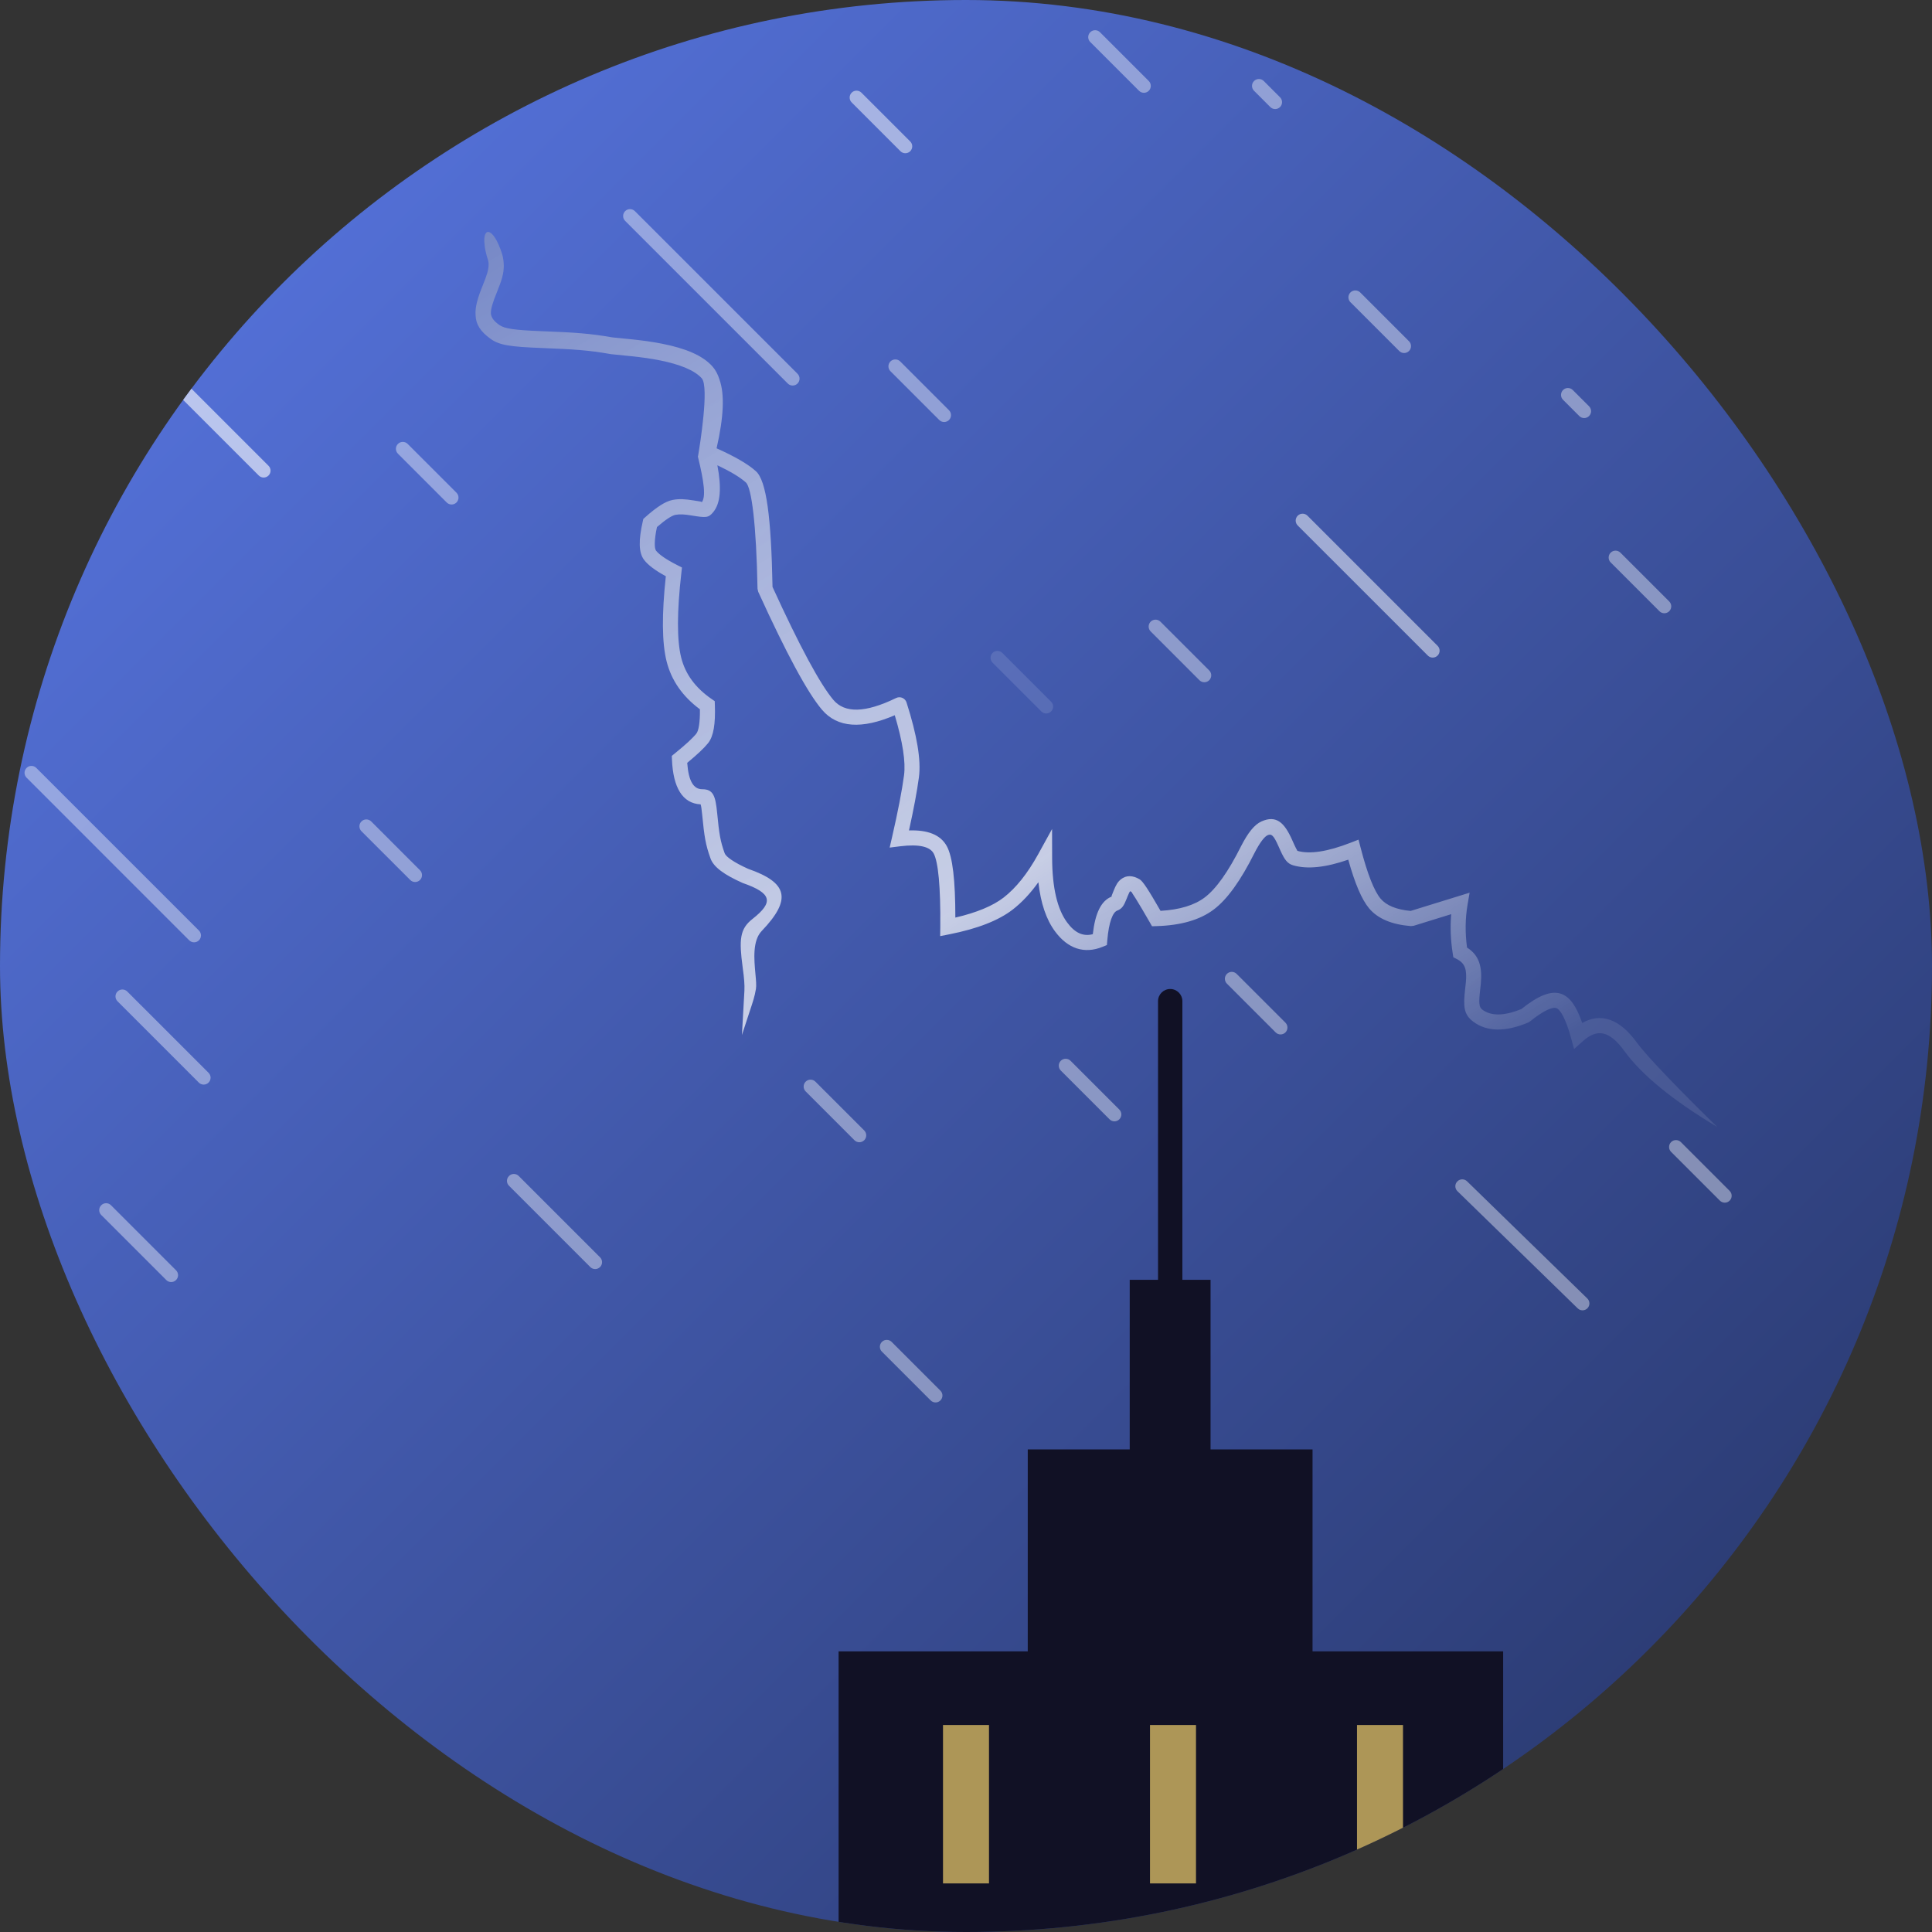<svg width="84" height="84" viewBox="0 0 84 84" fill="none" xmlns="http://www.w3.org/2000/svg">
<rect x="0" y="0" width="84" height="84" fill="#333333" stroke="none"/>
<g clip-path="url(#clip0_411_1239)">
<rect width="84" height="84" rx="42" fill="url(#paint0_linear_411_1239)"/>
<path fill-rule="evenodd" clip-rule="evenodd" d="M65.354 71.799H57.067V63.019H52.633V55.644H51.408V43.53C51.408 43.237 51.171 43 50.879 43C50.586 43 50.349 43.237 50.349 43.53V55.644H49.118V63.019H44.685V71.799H36.461V94.862H34.751H67H65.354V71.799Z" fill="#111125"/>
<path fill-rule="evenodd" clip-rule="evenodd" d="M41 81.888H43V75H41V81.888Z" fill="#AD9657"/>
<path fill-rule="evenodd" clip-rule="evenodd" d="M50 81.888H52V75H50V81.888Z" fill="#AD9657"/>
<path fill-rule="evenodd" clip-rule="evenodd" d="M59 81.888H61V75H59V81.888Z" fill="#AD9657"/>
<path opacity="0.4" fill-rule="evenodd" clip-rule="evenodd" d="M17.301 19.301C17.184 19.418 17.184 19.608 17.301 19.725L19.422 21.847C19.54 21.964 19.73 21.964 19.847 21.847C19.964 21.73 19.964 21.54 19.847 21.422L17.725 19.301C17.608 19.184 17.418 19.184 17.301 19.301ZM46.121 46.121C46.004 46.238 46.004 46.428 46.121 46.545L48.242 48.666C48.359 48.784 48.549 48.784 48.666 48.666C48.784 48.549 48.784 48.359 48.666 48.242L46.545 46.121C46.428 46.004 46.238 46.004 46.121 46.121Z" fill="white"/>
<path opacity="0.4" fill-rule="evenodd" clip-rule="evenodd" d="M38.715 15.715C38.598 15.832 38.598 16.022 38.715 16.14L40.837 18.261C40.954 18.378 41.144 18.378 41.261 18.261C41.378 18.144 41.378 17.954 41.261 17.837L39.14 15.715C39.022 15.598 38.833 15.598 38.715 15.715ZM50.029 27.029C49.912 27.146 49.912 27.336 50.029 27.453L52.15 29.575C52.267 29.692 52.457 29.692 52.575 29.575C52.692 29.457 52.692 29.267 52.575 29.15L50.453 27.029C50.336 26.912 50.146 26.912 50.029 27.029ZM53.343 42.767C53.226 42.65 53.226 42.46 53.343 42.343C53.46 42.226 53.65 42.226 53.767 42.343L55.888 44.464C56.005 44.581 56.005 44.771 55.888 44.888C55.771 45.005 55.581 45.005 55.464 44.888L53.343 42.767ZM72.656 49.656C72.539 49.774 72.539 49.964 72.656 50.081L74.778 52.202C74.895 52.319 75.085 52.319 75.202 52.202C75.319 52.085 75.319 51.895 75.202 51.778L73.081 49.656C72.963 49.539 72.774 49.539 72.656 49.656Z" fill="white"/>
<path opacity="0.4" fill-rule="evenodd" clip-rule="evenodd" d="M47.402 1.826C47.284 1.709 47.284 1.519 47.402 1.402C47.519 1.284 47.709 1.284 47.826 1.402L49.947 3.523C50.064 3.64 50.064 3.83 49.947 3.947C49.83 4.064 49.64 4.064 49.523 3.947L47.402 1.826ZM58.715 13.14C58.598 13.022 58.598 12.832 58.715 12.715C58.833 12.598 59.022 12.598 59.14 12.715L61.261 14.837C61.378 14.954 61.378 15.144 61.261 15.261C61.144 15.378 60.954 15.378 60.837 15.261L58.715 13.14ZM70.029 24.029C69.912 24.146 69.912 24.336 70.029 24.453L72.15 26.575C72.267 26.692 72.457 26.692 72.575 26.575C72.692 26.457 72.692 26.267 72.575 26.15L70.453 24.029C70.336 23.912 70.146 23.912 70.029 24.029Z" fill="white"/>
<path opacity="0.4" fill-rule="evenodd" clip-rule="evenodd" d="M15.715 36.14C15.598 36.022 15.598 35.833 15.715 35.715C15.832 35.598 16.022 35.598 16.14 35.715L18.261 37.837C18.378 37.954 18.378 38.144 18.261 38.261C18.144 38.378 17.954 38.378 17.837 38.261L15.715 36.14ZM35.029 47.453C34.912 47.336 34.912 47.146 35.029 47.029C35.146 46.912 35.336 46.912 35.453 47.029L37.575 49.15C37.692 49.267 37.692 49.457 37.575 49.575C37.457 49.692 37.267 49.692 37.15 49.575L35.029 47.453ZM38.343 58.343C38.226 58.46 38.226 58.65 38.343 58.767L40.464 60.888C40.581 61.005 40.771 61.005 40.888 60.888C41.005 60.771 41.005 60.581 40.888 60.464L38.767 58.343C38.65 58.226 38.46 58.226 38.343 58.343Z" fill="white"/>
<path opacity="0.4" fill-rule="evenodd" clip-rule="evenodd" d="M5.109 43.109C4.992 43.226 4.992 43.416 5.109 43.533L8.644 47.069C8.761 47.186 8.951 47.186 9.068 47.069C9.186 46.951 9.186 46.761 9.068 46.644L5.533 43.109C5.416 42.992 5.226 42.992 5.109 43.109ZM22.13 51.13C22.012 51.247 22.012 51.437 22.13 51.554L25.665 55.089C25.782 55.206 25.972 55.206 26.089 55.089C26.206 54.972 26.206 54.782 26.089 54.665L22.554 51.13C22.437 51.012 22.247 51.012 22.13 51.13Z" fill="white"/>
<path opacity="0.4" d="M4.402 52.826C4.284 52.709 4.284 52.519 4.402 52.402C4.519 52.284 4.709 52.284 4.826 52.402L7.654 55.23C7.771 55.347 7.771 55.537 7.654 55.654C7.537 55.771 7.347 55.771 7.23 55.654L4.402 52.826Z" fill="white"/>
<path opacity="0.4" fill-rule="evenodd" clip-rule="evenodd" d="M54.523 3.523C54.406 3.64 54.406 3.83 54.523 3.947L55.23 4.654C55.347 4.771 55.537 4.771 55.654 4.654C55.771 4.537 55.771 4.347 55.654 4.23L54.947 3.523C54.83 3.406 54.64 3.406 54.523 3.523ZM67.958 16.958C67.841 17.075 67.841 17.265 67.958 17.382L68.665 18.089C68.782 18.206 68.972 18.206 69.089 18.089C69.207 17.972 69.207 17.782 69.089 17.665L68.382 16.958C68.265 16.841 68.075 16.841 67.958 16.958Z" fill="white"/>
<path opacity="0.4" fill-rule="evenodd" clip-rule="evenodd" d="M27.18 9.604C27.063 9.487 27.063 9.297 27.18 9.18C27.297 9.063 27.487 9.063 27.604 9.18L34.675 16.251C34.792 16.368 34.792 16.558 34.675 16.675C34.558 16.792 34.368 16.792 34.251 16.675L27.18 9.604ZM1.155 33.812C1.038 33.695 1.038 33.505 1.155 33.388C1.272 33.271 1.462 33.271 1.579 33.388L8.65 40.459C8.767 40.576 8.767 40.766 8.65 40.883C8.533 41 8.343 41 8.226 40.883L1.155 33.812ZM63.364 51.364C63.246 51.481 63.246 51.671 63.364 51.788L68.593 56.883C68.71 57 68.9 57 69.017 56.883C69.134 56.766 69.134 56.576 69.017 56.459L63.788 51.364C63.671 51.246 63.481 51.246 63.364 51.364Z" fill="white"/>
<path opacity="0.6" d="M4.18 13.604C4.063 13.487 4.063 13.297 4.18 13.18C4.297 13.063 4.487 13.063 4.604 13.18L11.675 20.251C11.792 20.368 11.792 20.558 11.675 20.675C11.558 20.792 11.368 20.792 11.251 20.675L4.18 13.604Z" fill="white"/>
<path opacity="0.121" d="M43.155 28.812C43.038 28.695 43.038 28.505 43.155 28.388C43.272 28.271 43.462 28.271 43.579 28.388L45.7 30.509C45.818 30.626 45.818 30.816 45.7 30.933C45.583 31.051 45.393 31.051 45.276 30.933L43.155 28.812Z" fill="white"/>
<path opacity="0.5" d="M37.029 4.453C36.912 4.336 36.912 4.146 37.029 4.029C37.146 3.912 37.336 3.912 37.453 4.029L39.575 6.15C39.692 6.267 39.692 6.457 39.575 6.575C39.457 6.692 39.267 6.692 39.15 6.575L37.029 4.453Z" fill="white"/>
<path opacity="0.5" d="M56.422 22.847C56.305 22.73 56.305 22.54 56.422 22.422C56.54 22.305 56.73 22.305 56.847 22.422L62.504 28.079C62.621 28.196 62.621 28.386 62.504 28.503C62.386 28.621 62.196 28.621 62.079 28.503L56.422 22.847Z" fill="white"/>
<path fill-rule="evenodd" clip-rule="evenodd" d="M32.966 25.73C34.187 28.406 35.103 30.107 35.736 30.855C36.408 31.651 37.482 31.709 38.903 31.097C39.25 32.261 39.382 33.136 39.306 33.708C39.215 34.384 39.042 35.28 38.786 36.395L38.681 36.852L39.144 36.794C39.97 36.692 40.434 36.816 40.592 37.103C40.792 37.468 40.899 38.557 40.882 40.298L40.877 40.701L41.271 40.623C42.492 40.382 43.413 40.025 44.035 39.543C44.43 39.237 44.8 38.842 45.147 38.357C45.248 39.265 45.487 39.978 45.872 40.497C46.43 41.251 47.147 41.489 47.941 41.165L48.126 41.089L48.143 40.888C48.21 40.086 48.382 39.663 48.575 39.591C48.784 39.512 48.865 39.378 48.985 39.075L49.022 38.98C49.079 38.836 49.118 38.764 49.143 38.743C49.138 38.747 49.14 38.751 49.214 38.794C49.194 38.782 49.231 38.839 49.289 38.929C49.318 38.972 49.351 39.023 49.385 39.078C49.531 39.311 49.733 39.653 49.991 40.102L50.088 40.272L50.283 40.266C51.337 40.236 52.167 39.999 52.769 39.546C53.359 39.102 53.944 38.285 54.54 37.092C54.773 36.635 54.978 36.373 55.112 36.314C55.283 36.238 55.375 36.323 55.577 36.772C55.58 36.779 55.59 36.801 55.602 36.829C55.627 36.885 55.661 36.962 55.675 36.991C55.847 37.369 55.972 37.55 56.225 37.623C56.845 37.804 57.641 37.717 58.62 37.377C58.908 38.411 59.205 39.112 59.528 39.496C59.91 39.948 60.52 40.199 61.341 40.265L61.464 40.252L63.096 39.747C63.048 40.299 63.07 40.868 63.162 41.454L63.188 41.62L63.336 41.696C63.7 41.882 63.785 42.147 63.733 42.715C63.727 42.78 63.72 42.839 63.707 42.951C63.61 43.778 63.643 44.11 64.052 44.418C64.652 44.87 65.46 44.87 66.443 44.459L66.522 44.411C67.102 43.941 67.502 43.769 67.669 43.831C67.849 43.899 68.085 44.322 68.298 45.102L68.438 45.611L68.831 45.26C69.449 44.706 69.987 44.82 70.618 45.688C71.386 46.744 72.734 47.845 74.666 49C74.666 49 71.853 46.274 71.146 45.302C70.421 44.305 69.6 44.013 68.792 44.479C68.553 43.777 68.27 43.356 67.897 43.217C67.446 43.048 66.88 43.286 66.149 43.87C65.381 44.184 64.823 44.179 64.444 43.894C64.305 43.789 64.288 43.609 64.356 43.028C64.37 42.911 64.376 42.848 64.383 42.776C64.452 42.036 64.315 41.535 63.784 41.198C63.697 40.552 63.705 39.932 63.806 39.339L63.896 38.813L61.332 39.606C60.703 39.547 60.273 39.364 60.026 39.072C59.749 38.743 59.453 38 59.159 36.863L59.067 36.506L58.725 36.639C57.709 37.035 56.933 37.147 56.407 36.993C56.41 36.994 56.404 36.983 56.39 36.958C56.367 36.917 56.324 36.839 56.269 36.718C56.257 36.692 56.225 36.621 56.201 36.566C56.187 36.536 56.176 36.511 56.172 36.501C55.837 35.757 55.485 35.43 54.847 35.714C54.537 35.852 54.255 36.212 53.957 36.796C53.401 37.908 52.87 38.65 52.377 39.021C51.93 39.358 51.292 39.554 50.458 39.602C49.93 38.685 49.695 38.318 49.547 38.23C49.252 38.054 48.966 38.047 48.739 38.228C48.593 38.344 48.515 38.485 48.415 38.737L48.377 38.833C48.368 38.856 48.36 38.876 48.353 38.893C48.325 38.962 48.313 38.989 48.346 38.977C47.871 39.155 47.616 39.71 47.513 40.617C47.09 40.725 46.736 40.565 46.396 40.105C45.972 39.533 45.749 38.6 45.745 37.307L45.742 36.044L45.133 37.15C44.673 37.984 44.173 38.608 43.636 39.024C43.169 39.385 42.469 39.678 41.537 39.895C41.536 38.271 41.42 37.253 41.164 36.787C40.892 36.292 40.333 36.078 39.521 36.106C39.728 35.172 39.872 34.402 39.953 33.795C40.053 33.048 39.871 31.97 39.415 30.543C39.355 30.354 39.14 30.261 38.962 30.348C37.607 31.008 36.721 31.008 36.234 30.431C35.658 29.749 34.77 28.104 33.588 25.519C33.53 22.498 33.325 20.901 32.866 20.488C32.519 20.176 31.951 19.847 31.156 19.492C31.463 18.146 31.514 17.154 31.282 16.502C31.211 16.27 31.107 16.078 30.969 15.925C30.54 15.447 29.794 15.143 28.786 14.944C28.392 14.866 27.983 14.808 27.513 14.758C27.458 14.752 27.336 14.741 27.199 14.727C26.976 14.705 26.715 14.68 26.652 14.672C26.624 14.668 26.601 14.665 26.582 14.662C25.661 14.502 25.035 14.456 23.556 14.399C22.381 14.353 21.937 14.293 21.706 14.127C21.485 13.968 21.368 13.829 21.342 13.636C21.336 13.422 21.427 13.143 21.6 12.716C21.818 12.18 21.9 11.909 21.904 11.562C21.904 11.48 21.899 11.4 21.888 11.32C21.877 11.222 21.857 11.126 21.827 11.031C21.452 9.862 20.978 9.837 21.066 10.621C21.081 10.799 21.126 11.021 21.21 11.284C21.225 11.331 21.235 11.379 21.242 11.428C21.243 11.452 21.244 11.476 21.244 11.501C21.241 11.734 21.175 11.95 20.989 12.407C20.767 12.954 20.649 13.362 20.678 13.705C20.69 14.105 20.887 14.413 21.331 14.734C21.718 15.013 22.191 15.077 23.541 15.13C24.995 15.187 25.603 15.231 26.488 15.385C26.517 15.39 26.549 15.395 26.585 15.4C26.66 15.409 26.946 15.438 27.177 15.46C27.305 15.473 27.415 15.484 27.463 15.489C27.917 15.537 28.309 15.592 28.681 15.666C29.564 15.842 30.201 16.102 30.511 16.448C30.841 16.817 30.426 19.38 30.355 19.802L30.342 19.855L30.346 19.857C30.346 19.86 30.345 19.861 30.345 19.861C30.611 20.947 30.701 21.613 30.504 21.849C30.531 21.816 30.477 21.808 30.314 21.783C30.273 21.777 30.225 21.77 30.17 21.76C29.785 21.698 29.537 21.682 29.255 21.734L29.238 21.738C28.929 21.798 28.546 22.048 28.05 22.491L27.971 22.561L27.948 22.664C27.761 23.482 27.761 24.028 28.008 24.348C28.185 24.577 28.497 24.808 28.949 25.053C28.77 26.714 28.779 27.942 28.982 28.752C29.19 29.582 29.677 30.28 30.431 30.838C30.439 31.41 30.376 31.772 30.276 31.896C30.119 32.091 29.805 32.382 29.338 32.759L29.209 32.864L29.216 33.031C29.266 34.235 29.672 34.934 30.462 34.972C30.487 35.05 30.506 35.178 30.529 35.417C30.623 36.384 30.676 36.723 30.892 37.324C31.027 37.702 31.49 38.034 32.292 38.391C33.562 38.834 33.651 39.221 32.715 39.956C32.164 40.388 32.127 40.849 32.291 42.067C32.328 42.342 32.345 42.488 32.357 42.65C32.369 42.803 32.372 42.941 32.366 43.069C32.35 43.412 32.258 45 32.258 45C32.398 44.565 32.502 44.253 32.581 44.017C32.758 43.484 32.808 43.334 32.866 43C32.892 42.852 32.87 42.613 32.844 42.335C32.787 41.714 32.712 40.9 33.118 40.477C34.442 39.093 34.245 38.374 32.532 37.777C31.914 37.501 31.561 37.248 31.508 37.1C31.317 36.568 31.269 36.264 31.181 35.352C31.107 34.592 31.007 34.314 30.53 34.314C30.163 34.314 29.937 33.978 29.879 33.167C30.308 32.813 30.609 32.531 30.785 32.312C31.026 32.013 31.11 31.471 31.081 30.652L31.075 30.485L30.939 30.391C30.233 29.905 29.797 29.308 29.617 28.591C29.429 27.84 29.429 26.606 29.625 24.904L29.651 24.674L29.447 24.571C28.963 24.325 28.653 24.109 28.525 23.943C28.446 23.841 28.442 23.486 28.563 22.915C28.936 22.591 29.213 22.415 29.361 22.386L29.372 22.384C29.561 22.349 29.749 22.36 30.065 22.412C30.695 22.515 30.8 22.518 31.004 22.274C31.329 21.887 31.377 21.213 31.19 20.229C31.769 20.504 32.184 20.755 32.43 20.977C32.68 21.201 32.885 22.824 32.936 25.6L32.966 25.73Z" fill="url(#paint1_linear_411_1239)"/>
</g>
<defs>
<linearGradient id="paint0_linear_411_1239" x1="126" y1="42" x2="42" y2="-42" gradientUnits="userSpaceOnUse">
<stop stop-color="#253363"/>
<stop offset="1" stop-color="#5A79E8"/>
</linearGradient>
<linearGradient id="paint1_linear_411_1239" x1="-15.938" y1="18.188" x2="17.852" y2="75.024" gradientUnits="userSpaceOnUse">
<stop stop-color="#4C63B2"/>
<stop offset="0.722" stop-color="white" stop-opacity="0.708"/>
<stop offset="1" stop-color="white" stop-opacity="0.097"/>
</linearGradient>
<clipPath id="clip0_411_1239">
<rect width="84" height="84" rx="42" fill="white"/>
</clipPath>
</defs>
</svg>
